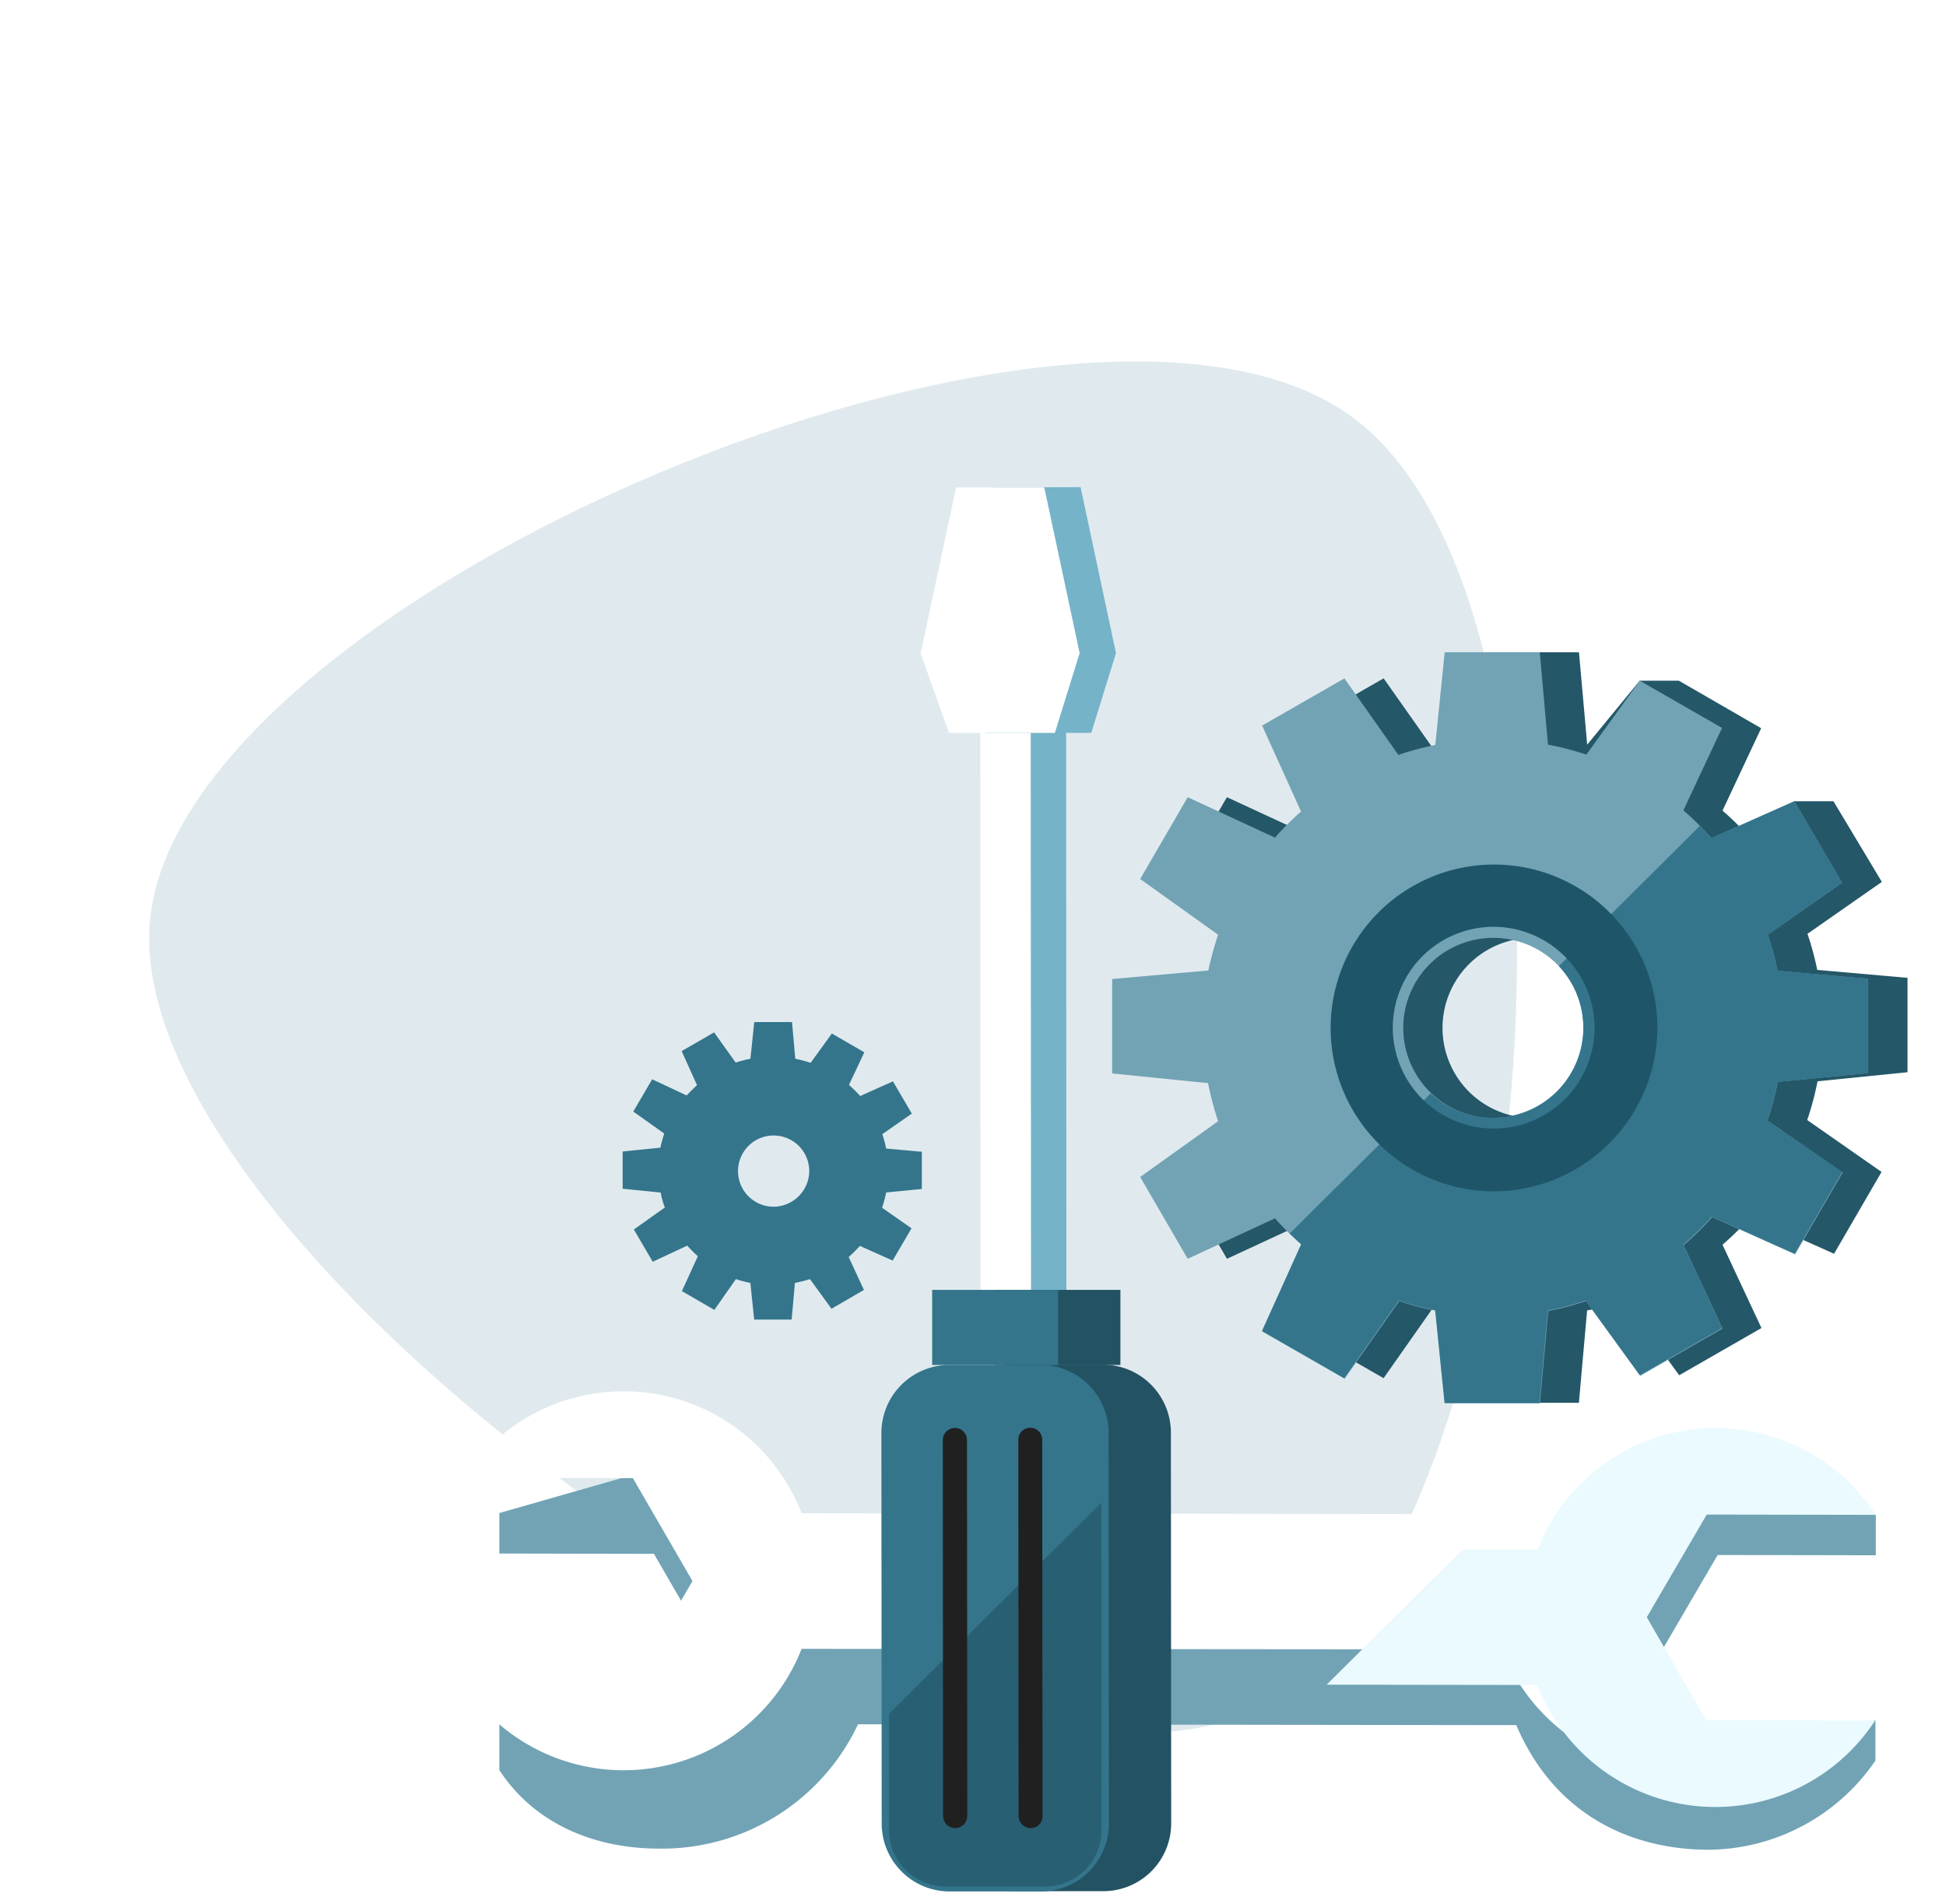 <svg xmlns="http://www.w3.org/2000/svg" xmlns:xlink="http://www.w3.org/1999/xlink" width="165.55" height="161.96" viewBox="0 0 165.55 161.96">
  <defs>
    <filter id="Path" x="30.427" y="109.359" width="135.122" height="50.362" filterUnits="userSpaceOnUse">
      <feOffset dx="-3" dy="-3" input="SourceAlpha"/>
      <feGaussianBlur stdDeviation="3" result="blur"/>
      <feFlood flood-opacity="0.161"/>
      <feComposite operator="in" in2="blur"/>
      <feComposite in="SourceGraphic"/>
    </filter>
  </defs>
  <g id="_4" data-name="4" transform="translate(41.339 40.417)">
    <g id="_-1440---Desktop---Home---V2" data-name="-1440---Desktop---Home---V2" transform="translate(-293 -4661)">
      <g id="Slide-6" transform="translate(0 3915)">
        <g id="Group-8" transform="translate(180 162)">
          <g id="Content-Copy-4" transform="translate(0 534)">
            <path id="Path_53" data-name="Path 53" d="M57.719,0C86.407,0,129.44,71.166,115.1,94.888S14.686,118.61.342,94.888,29.03,0,57.719,0Z" transform="matrix(0.809, 0.588, -0.588, 0.809, 139.922, 11.056)" fill="rgba(52,117,140,0.15)"/>
            <g id="_576981" data-name="576981" transform="translate(113 50)">
              <path id="Path-2" data-name="Path" d="M103.828,109.361,99.686,100.6l5.1-8.733,13.454.025V88.452l-13.605-3.917A16.276,16.276,0,0,0,89.47,94.865L29.88,94.79A16.235,16.235,0,0,0,14.744,84.41L1.139,88.3v3.443l13.153.025,5.07,8.758L15.5,109.262,1.139,105.793v4.367c2.887,4.441,7.907,6.687,13.6,6.687a18.441,18.441,0,0,0,16.918-10.58l56,.075c3.163,7.436,9.513,10.6,16.416,10.6a17.334,17.334,0,0,0,14.132-7.586v-3.443Z" fill="#71a3b5" fill-rule="evenodd"/>
              <g transform="matrix(1, 0, 0, 1, -41.34, -40.42)" filter="url(#Path)">
                <path id="Path-3" data-name="Path" d="M89.445,102.9l-59.59-.05a16.261,16.261,0,0,1-28.766,2.944l14.383.025,5.1-8.733L15.5,88.327,1.114,88.3a16.238,16.238,0,0,1,28.741,3.019l59.59.075a16.261,16.261,0,0,1,28.766-2.944l-14.383-.025-5.1,8.733,5.071,8.758,14.383.025A16.23,16.23,0,0,1,89.445,102.9Z" transform="translate(41.34 40.42)" fill="#fff" fill-rule="evenodd"/>
              </g>
              <path id="Path-4" data-name="Path" d="M98.757,97.16l5.1-8.733,14.383.025A16.261,16.261,0,0,0,89.47,91.4H83.094L71.523,102.9l17.922.025a16.238,16.238,0,0,0,28.741,3.019l-14.383-.025Z" fill="#ebfaff" fill-rule="evenodd"/>
              <path id="Shape" d="M93.687,22.93l-.7-7.86H84.9l-.8,7.885a25.156,25.156,0,0,0-3.138.848l-4.593-6.512-7,4.017,3.313,7.311a23.116,23.116,0,0,0-2.209,2.221L63.038,27.4,59,34.358,65.624,39.1a28.461,28.461,0,0,0-.828,3.044l-8.183.724V50.9l8.158.823a27.974,27.974,0,0,0,.854,3.244L59,59.708l4.041,6.961,7.43-3.443a23.918,23.918,0,0,0,2.259,2.246l-3.364,7.336,7,4.017,4.644-6.612a21.641,21.641,0,0,0,3.087.823l.8,7.885h8.083l.7-7.86a23.392,23.392,0,0,0,3.213-.848l4.619,6.363,7-4.017-3.314-7.086a27.418,27.418,0,0,0,2.435-2.4l7.054,3.169,4.041-6.961-6.325-4.416a24.572,24.572,0,0,0,.878-3.294l7.656-.773V42.766l-7.681-.674a25.215,25.215,0,0,0-.828-3.069l6.325-4.416-4.116-6.862h-3.339l-3.715,3.169a23.639,23.639,0,0,0-2.385-2.37l3.289-7.011-7-4.042H98.155ZM89.621,54.668a7.661,7.661,0,1,1,7.054-7.011A7.69,7.69,0,0,1,89.621,54.668Z" fill="#245768"/>
              <path id="Shape-2" data-name="Shape" d="M117.558,50.876V42.841l-7.681-.674a25.225,25.225,0,0,0-.828-3.069l6.325-4.416-4.066-6.937-7.053,3.144a23.732,23.732,0,0,0-2.385-2.37l3.288-7.011-7-4.017-4.543,6.288a24.071,24.071,0,0,0-3.263-.848l-.7-7.86H81.563l-.8,7.885a25.156,25.156,0,0,0-3.138.848l-4.593-6.512-7,4.017,3.313,7.311A23.128,23.128,0,0,0,67.13,30.84L59.7,27.4l-4.041,6.961L62.285,39.1a28.484,28.484,0,0,0-.828,3.044l-8.183.724V50.9l8.158.823a27.994,27.994,0,0,0,.853,3.244l-6.627,4.741L59.7,66.67l7.43-3.443a23.93,23.93,0,0,0,2.259,2.246l-3.338,7.386,7,4.017L77.7,70.263a21.628,21.628,0,0,0,3.088.823l.8,7.885h8.083l.7-7.86a23.392,23.392,0,0,0,3.213-.848l4.619,6.362,7-4.017-3.313-7.086a27.418,27.418,0,0,0,2.435-2.4l7.053,3.169,4.042-6.961-6.4-4.416a24.572,24.572,0,0,0,.878-3.294ZM86.282,54.668a7.661,7.661,0,1,1,7.053-7.011A7.69,7.69,0,0,1,86.282,54.668Z" fill="#71a3b5"/>
              <path id="Shape-3" data-name="Shape" d="M37.084,60.731V57.563l-3.037-.274a9.724,9.724,0,0,0-.326-1.223l2.51-1.747-1.606-2.745-2.786,1.248a11.373,11.373,0,0,0-.954-.948l1.305-2.77-2.761-1.6L27.621,50a11.136,11.136,0,0,0-1.305-.349l-.276-3.119H22.826L22.5,49.653a10.27,10.27,0,0,0-1.255.324l-1.832-2.57L16.651,49,17.957,51.9c-.3.274-.6.574-.879.873L14.141,51.4l-1.607,2.745,2.636,1.871a10.608,10.608,0,0,0-.326,1.2l-3.213.324v3.169l3.238.324a6.78,6.78,0,0,0,.351,1.272l-2.636,1.871,1.606,2.745,2.937-1.372a10.2,10.2,0,0,0,.9.9l-1.355,2.969,2.761,1.6,1.832-2.62a9.88,9.88,0,0,0,1.23.324l.326,3.119h3.188l.276-3.119a12.027,12.027,0,0,0,1.28-.324l1.832,2.52,2.761-1.6L30.859,66.52a11.359,11.359,0,0,0,.954-.948L34.6,66.82l1.606-2.745L33.7,62.328a10.969,10.969,0,0,0,.351-1.3Zm-12.375,1.5a3.03,3.03,0,1,1,2.786-2.77A3.072,3.072,0,0,1,24.709,62.229Z" fill="#34758c"/>
              <path id="Path-5" data-name="Path" d="M52.5,120.465H44.765a5.784,5.784,0,0,1-5.8-5.764l-.025-33.26a5.784,5.784,0,0,1,5.8-5.764h7.731a5.784,5.784,0,0,1,5.8,5.764l.025,33.26A5.768,5.768,0,0,1,52.5,120.465Z" fill="#235263" fill-rule="evenodd"/>
              <path id="Path-6" data-name="Path" d="M49.383,70.887H45.091l-.025-50.451h4.292Z" fill="#75b3c9" fill-rule="evenodd"/>
              <path id="Path-7" data-name="Path" d="M46.371,70.887H42.079l-.025-50.451h4.292Z" fill="#fff" fill-rule="evenodd"/>
              <path id="Path-8" data-name="Path" d="M50.588,1.023l-7.505.025L40.1,15.17l2.385,6.762h9.011L53.6,15.145Z" fill="#75b3c9" fill-rule="evenodd"/>
              <path id="Path-9" data-name="Path" d="M47.5,1.048H40L36.983,15.17l2.41,6.762H48.4l2.109-6.787Z" fill="#fff" fill-rule="evenodd"/>
              <path id="Path-10" data-name="Path" d="M47.2,120.49H39.468a5.784,5.784,0,0,1-5.8-5.764l-.025-33.26a5.784,5.784,0,0,1,5.8-5.764h7.731a5.784,5.784,0,0,1,5.8,5.764L53,114.726A5.784,5.784,0,0,1,47.2,120.49Z" fill="#34758c" fill-rule="evenodd"/>
              <path id="Path-11" data-name="Path" d="M34.3,105.369V115.3a4.8,4.8,0,0,0,4.794,4.765h8.484A4.8,4.8,0,0,0,52.37,115.3l-.025-27.871Z" fill="#285f72" fill-rule="evenodd"/>
              <g id="Group" transform="translate(38.656 80.842)">
                <path id="Path-12" data-name="Path" d="M1.264,34.258A1.031,1.031,0,0,1,.235,33.235L.21,1.248a1.029,1.029,0,0,1,2.058,0l.025,31.988A1.047,1.047,0,0,1,1.264,34.258Z" fill="#202020" fill-rule="evenodd"/>
                <path id="Path-13" data-name="Path" d="M7.69,34.258a1.031,1.031,0,0,1-1.029-1.023L6.636,1.248a1.017,1.017,0,1,1,2.033,0l.025,31.988A.994.994,0,0,1,7.69,34.258Z" fill="#202020" fill-rule="evenodd"/>
              </g>
              <rect id="Rectangle" width="10.718" height="6.388" transform="translate(43.259 69.315)" fill="#235263"/>
              <rect id="Rectangle-2" data-name="Rectangle" width="10.718" height="6.388" transform="translate(37.962 69.315)" fill="#34758c"/>
              <path id="Path-14" data-name="Path" d="M117.558,50.876V42.841l-7.681-.674a25.225,25.225,0,0,0-.828-3.069l6.325-4.416-4.066-6.937-7.053,3.144-.979-1.048-12,11.927a7.649,7.649,0,0,1-5,12.875,7.728,7.728,0,0,1-5.9-2.046l-12,11.927c.326.3.653.624.979.9l-3.338,7.386,7,4.017,4.644-6.612a21.641,21.641,0,0,0,3.088.823l.8,7.885h8.083l.7-7.86a23.391,23.391,0,0,0,3.213-.848l4.619,6.363,7-4.017-3.313-7.086a27.554,27.554,0,0,0,2.435-2.4l7.053,3.169,4.042-6.961-6.376-4.366a24.572,24.572,0,0,0,.878-3.294Z" fill="#34758c" fill-rule="evenodd"/>
              <path id="Shape-4" data-name="Shape" d="M85.68,60.931a13.9,13.9,0,1,1,13.981-13.9A13.96,13.96,0,0,1,85.68,60.931Zm0-22.506a8.583,8.583,0,1,0,8.635,8.583A8.625,8.625,0,0,0,85.68,38.425Z" fill="#1e5568"/>
            </g>
          </g>
        </g>
      </g>
    </g>
  </g>
</svg>
